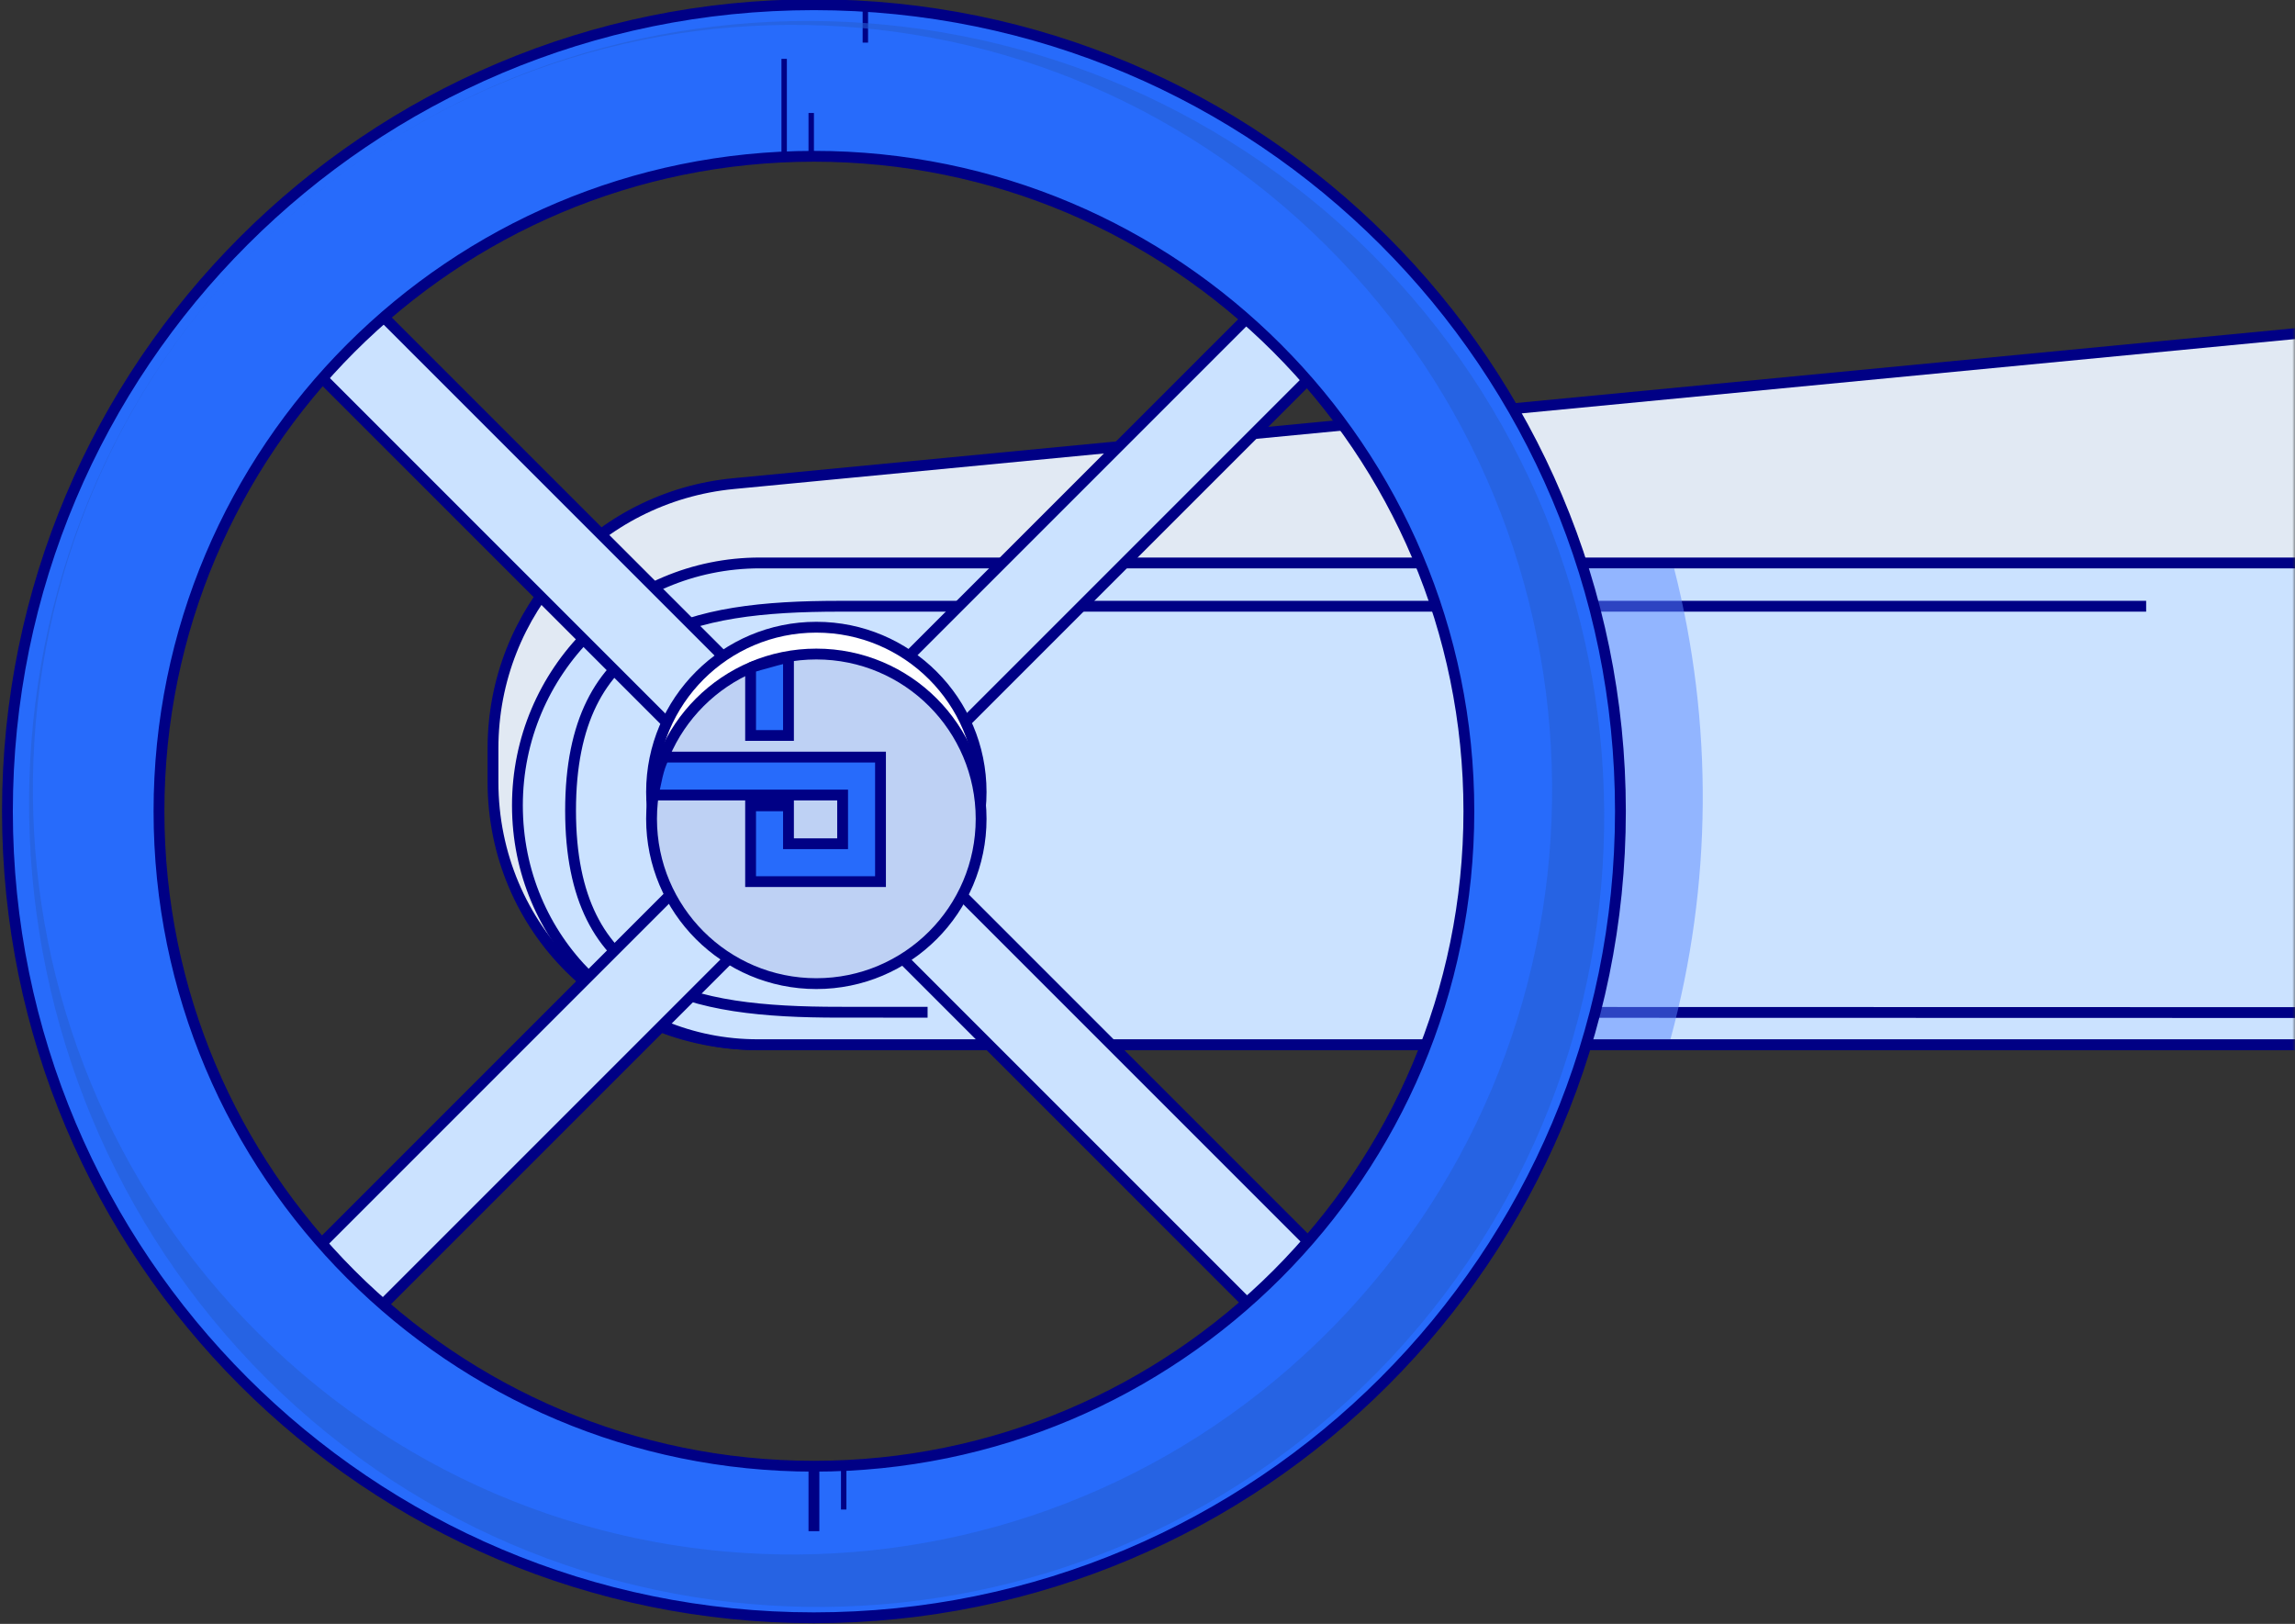 <svg width="424" height="300" viewBox="0 0 424 300" fill="none" xmlns="http://www.w3.org/2000/svg" class="svg-absolute t-240 right hidden-sm">
    <rect x="0" y="0" width="424" height="300" fill="#333333" stroke="none"/>
    <mask id="mask0" mask-type="alpha" maskUnits="userSpaceOnUse" x="0" y="0" width="424" height="300">
        <rect width="424" height="300" fill="#C4C4C4"/>
    </mask>
    <g mask="url(#mask0)">
        <path d="M135.534 89.345L135.534 89.345L669 38.101V193H140C112.858 193 91.08 171.574 91.08 144.451V138.25C91.08 112.928 110.327 91.754 135.534 89.345Z" fill="#E1E9F3" stroke="#000085" stroke-width="2"/>
        <path d="M140.382 104H669V193H140C115.258 193 95.593 173.521 95.593 148.79C95.593 124.053 115.646 104 140.382 104Z" fill="#CBE2FF" stroke="#000085" stroke-width="2"/>
        <path d="M155 112H669V187.122L155 187C127.541 187 105.412 182.72 105.412 149.741C105.412 116.762 127.541 112 155 112Z" stroke="#000085" stroke-width="2" stroke-dasharray="241.5 120.75"/>
        <path opacity="0.5" d="M277.877 105H309.288C316.552 133.49 316.36 163.532 308.612 192H277C286.539 163.803 286.78 133.235 277.877 105Z" fill="#5B88FF"/>
    </g>
    <g id="big-wheel">
        <path d="M138.706 149.019L54.56 64.874L65.874 53.56L150.019 137.706C150.41 138.096 151.043 138.096 151.434 137.706L234.872 54.267L246.186 65.581L162.747 149.019C162.357 149.41 162.357 150.043 162.747 150.434L246.186 233.872L234.872 245.186L151.434 161.747C151.043 161.357 150.41 161.357 150.019 161.747L66.581 245.186L55.267 233.872L138.706 150.434C139.096 150.043 139.096 149.41 138.706 149.019Z" fill="#CBE2FF" stroke="#000085" stroke-width="2" stroke-linecap="round" stroke-linejoin="round"/>
        <path d="M299.373 149.873C299.373 232.163 232.663 298.873 150.373 298.873C68.083 298.873 1.373 232.163 1.373 149.873C1.373 67.582 68.083 0.873 150.373 0.873C232.663 0.873 299.373 67.582 299.373 149.873ZM150.373 270.873C217.2 270.873 271.373 216.699 271.373 149.873C271.373 83.046 217.2 28.873 150.373 28.873C83.547 28.873 29.373 83.046 29.373 149.873C29.373 216.699 83.547 270.873 150.373 270.873Z" fill="#276BFB" stroke="#000085" stroke-width="2"/>
        <path d="M150.373 270.873V282.873" stroke="#000085" stroke-width="2"/>
        <path d="M155.873 270.873V278.873" stroke="#000085"/>
        <path d="M144.873 10.873V28.873" stroke="#000085"/>
        <path d="M159.873 0.873V7.873" stroke="#000085"/>
        <path d="M149.873 20.873V28.873" stroke="#000085"/>
    </g>
    <g>    
        <path opacity="0.6" fill-rule="evenodd" clip-rule="evenodd" d="M250.538 44.119C192.098 -11.067 99.05 -9.627 44.078 49.226C-10.894 108.079 -6.462 201.991 51.979 257.351C110.419 312.536 202.156 309.567 257.128 250.715C311.927 191.862 308.979 99.479 250.538 44.119ZM50.404 248.923C-6.121 195.506 -8.978 106.136 44.078 49.226C97.134 -7.683 185.9 -10.56 242.424 42.857C298.949 96.274 301.806 185.645 248.75 242.554C195.695 299.464 106.929 302.34 50.404 248.923Z" fill="#265ED4"/>
        <path d="M181.261 146.317C181.261 129.503 167.631 115.873 150.817 115.873C134.003 115.873 120.373 129.503 120.373 146.317C120.373 163.131 134.003 176.761 150.817 176.761C167.631 176.761 181.261 163.131 181.261 146.317Z" fill="white" stroke="#000085" stroke-width="2"/>
        <path d="M181.261 151.274C181.261 134.46 167.631 120.829 150.817 120.829C134.003 120.829 120.373 134.46 120.373 151.274C120.373 168.087 134.003 181.718 150.817 181.718C167.631 181.718 181.261 168.087 181.261 151.274Z" fill="#BED1F4" stroke="#000085" stroke-width="2"/>
        <path d="M138.672 135.873H145.672V121.46C144.113 121.728 142.277 122.298 141.672 122.46C139.546 123.027 138.672 123.295 138.672 123.46C138.672 123.89 138.672 127.758 138.672 135.873Z" fill="#276BFB" stroke="#000085" stroke-width="2"/>
        <path d="M155.672 146.873V155.873H145.672V148.873H138.672V162.873H162.672V139.873H122.672C121.531 141.956 121.207 144.605 120.672 146.873H155.672Z" fill="#276BFB" stroke="#000085" stroke-width="2"/>
    </g>
</svg>
